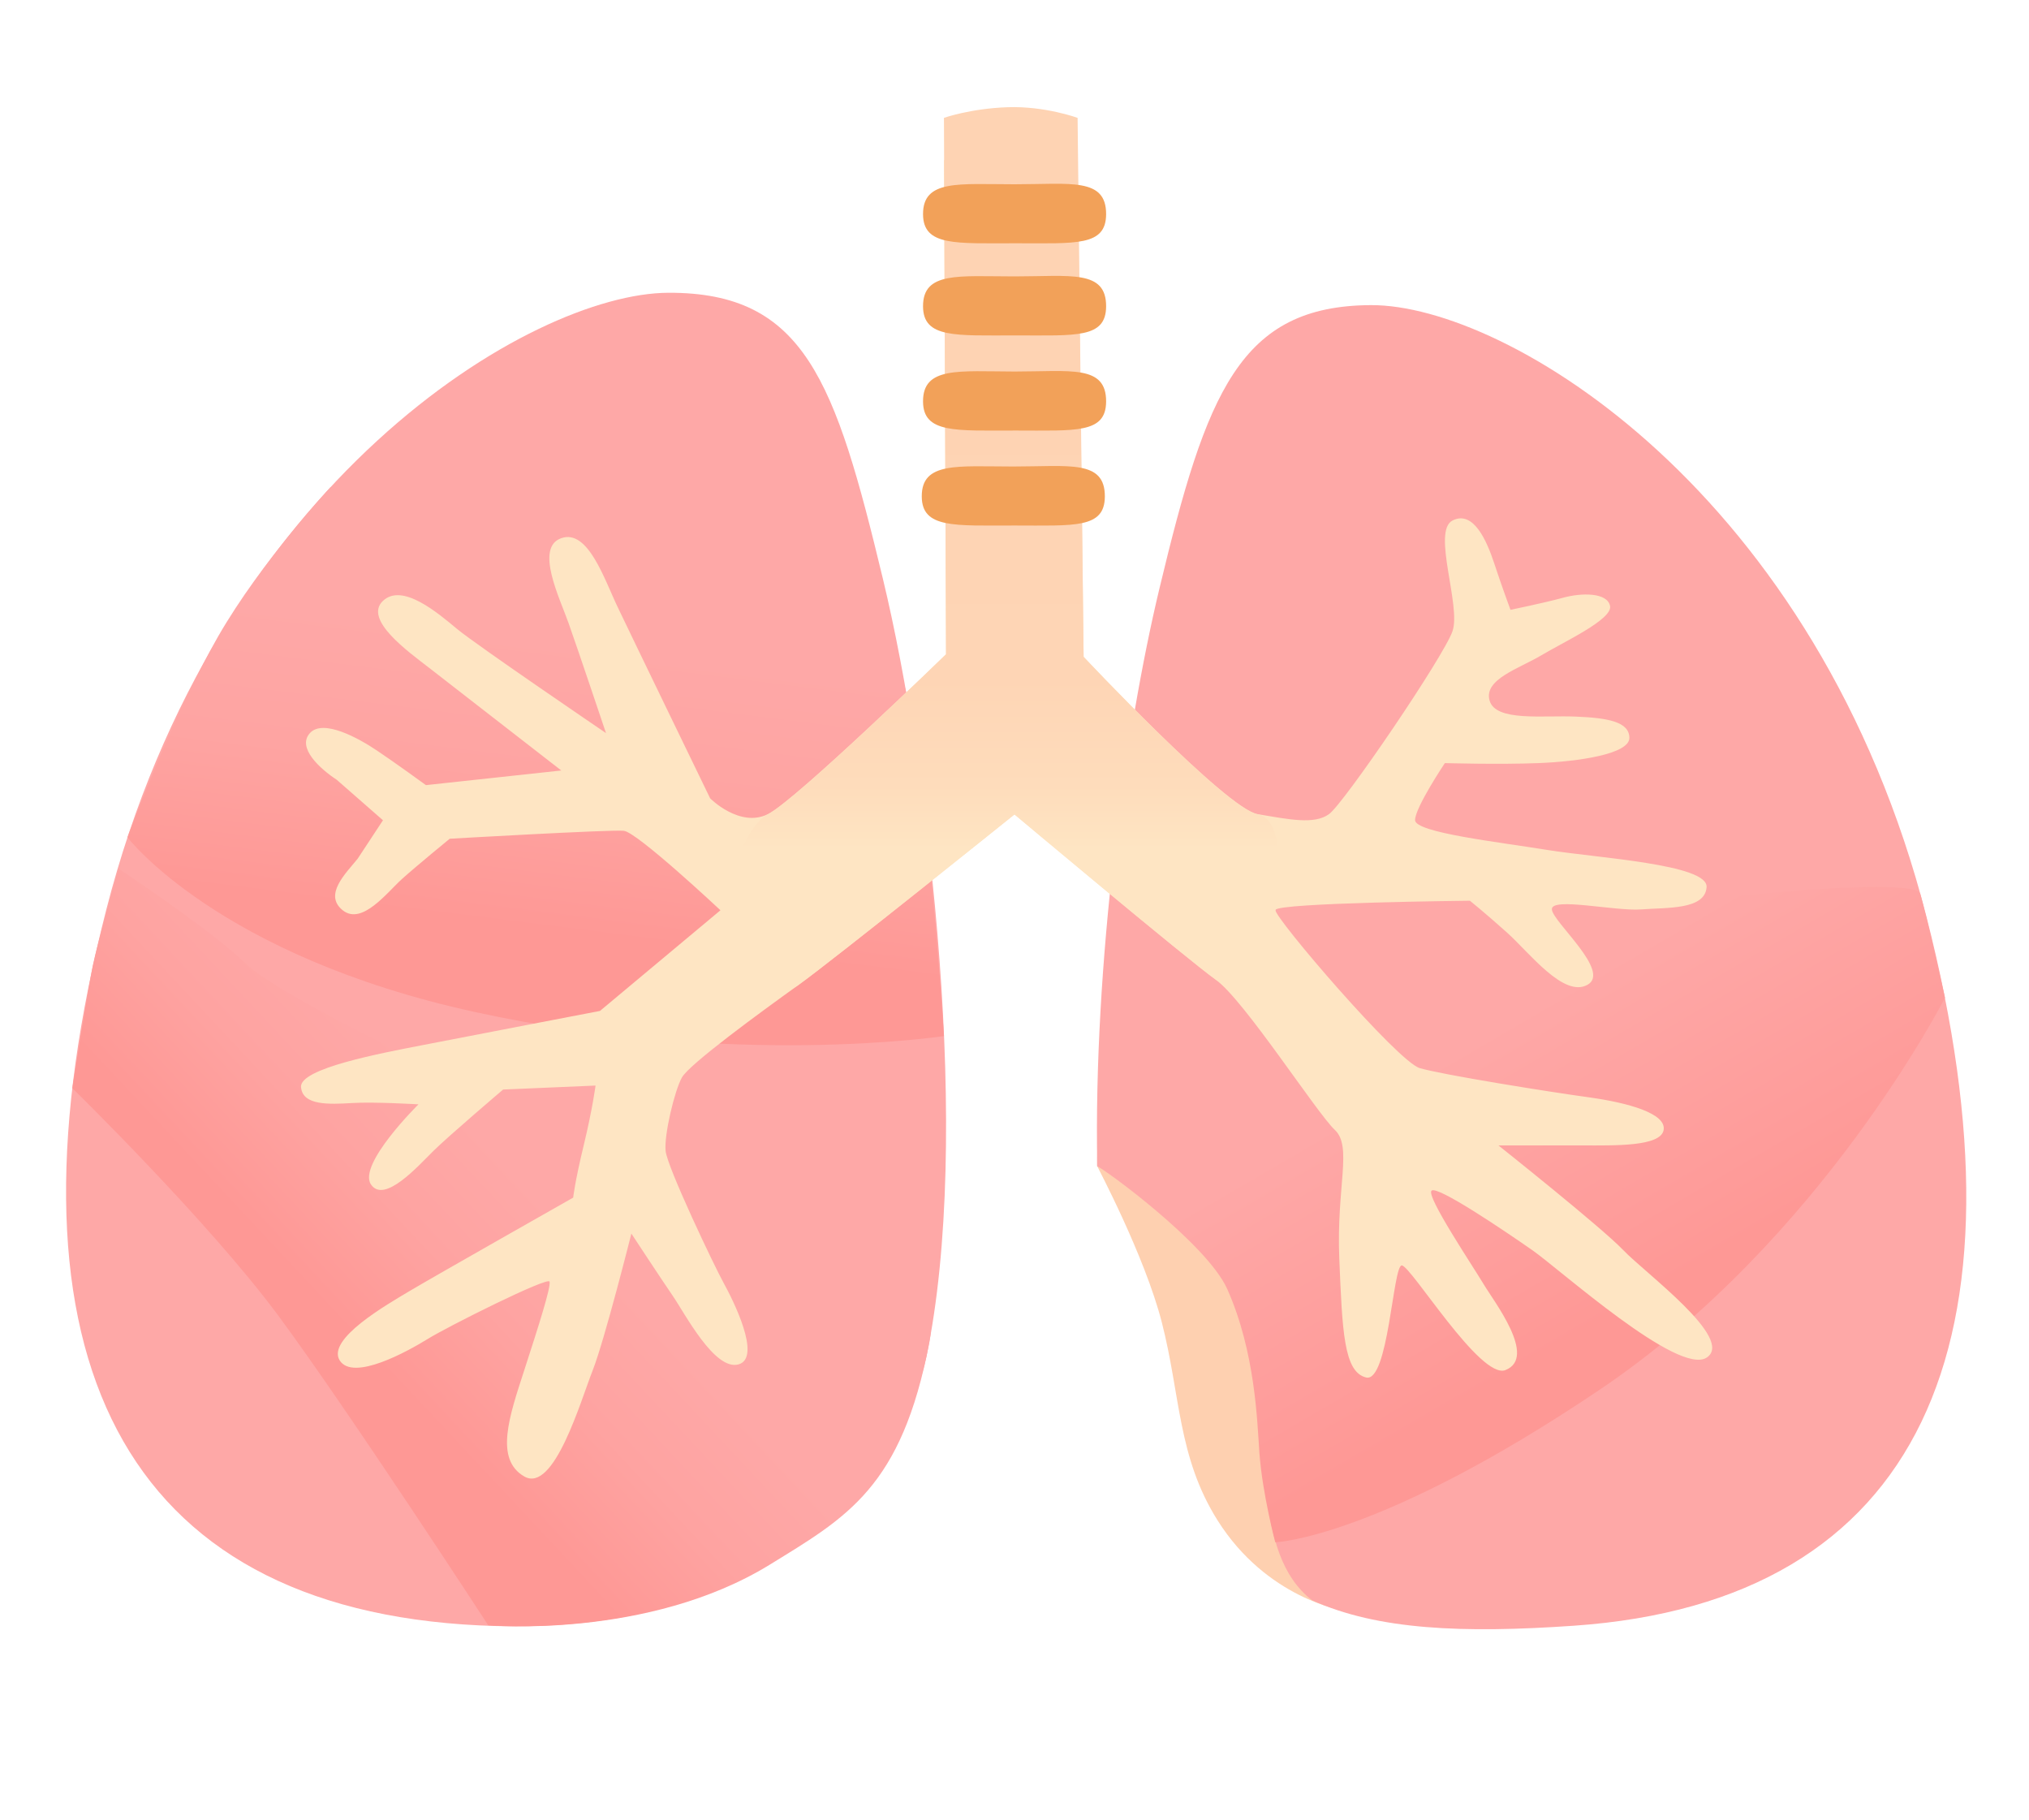 <svg xmlns="http://www.w3.org/2000/svg" width="155" height="139" viewBox="0 0 155 139" fill="none">
  <path d="M51.065 22.36C40.615 22.392 16.517 36.737 8.113 69.5C-0.291 102.263 8.513 122.201 35.384 124.068C61.746 125.904 69.581 109.343 70.767 103.642C74.255 86.973 71.07 59.249 67.437 44.165C63.804 29.081 61.467 22.327 51.065 22.36Z" fill="#FEA8A7"/>
  <path d="M88.75 100.981C90.191 106.596 89.96 111.265 93.012 116.119C96.766 122.081 102.566 122.993 102.566 122.993L97.444 97.311L85.686 86.3L83.821 89.069C83.809 89.08 87.442 95.899 88.75 100.981Z" fill="#FED0B0"/>
  <path d="M104.734 23.304C115.063 23.261 138.87 37.574 147.177 70.054C155.484 102.545 146.79 122.32 120.234 124.166C111.757 124.753 105.23 124.492 100.229 122.222C95.519 118.552 97.226 110.212 95.034 101.264C93.981 96.942 88.786 91.707 83.821 88.982C83.531 73.746 85.928 55.937 88.58 44.914C92.164 29.972 94.707 23.348 104.734 23.304Z" fill="#FEA8A7"/>
  <path d="M9.736 63.951C9.736 63.951 16.638 73.007 36.292 77.297C55.945 81.586 72.111 79.132 72.111 79.132C72.111 79.132 71.022 61.681 69.229 52.928C67.437 44.176 49.479 36.933 45.955 36.824C42.431 36.715 25.248 37.215 25.248 37.215C25.248 37.215 19.98 42.84 16.663 48.606C13.114 54.796 9.736 63.951 9.736 63.951Z" fill="url(#paint0_linear_206_256)"/>
  <path d="M5.522 83.107C5.522 83.107 15.948 93.293 21.3 100.536C26.653 107.779 37.297 124.133 37.297 124.133C37.297 124.133 49.479 125.219 58.779 119.518C64.688 115.88 68.878 113.622 70.997 102.512C73.116 91.403 48.232 85.746 44.248 85.648C40.276 85.55 21.349 76.146 18.842 73.659C16.335 71.172 9.058 66.34 9.058 66.34C9.058 66.34 7.471 71.922 7.084 73.768C6.709 75.603 5.522 83.107 5.522 83.107Z" fill="url(#paint1_linear_206_256)"/>
  <path d="M97.42 117.792C97.42 117.792 105.279 117.542 122.22 106.129C139.161 94.716 148.582 76.2 148.582 76.2C148.582 76.2 147.189 69.978 146.693 68.273C146.209 66.568 121.53 69.326 115.172 71.27C108.803 73.203 84.075 78.307 84.075 78.307C84.075 78.307 83.785 88.612 83.809 89.079C84.124 89.101 92.189 94.954 93.751 98.451C95.906 103.273 96.04 108.594 96.209 110.972C96.439 114.099 97.42 117.792 97.42 117.792Z" fill="url(#paint2_linear_206_256)"/>
  <path d="M25.72 59.553C24.473 58.738 22.657 57.109 23.674 55.991C24.691 54.872 27.428 56.404 28.784 57.316C30.152 58.228 32.538 59.965 32.538 59.965L42.879 58.847C42.879 58.847 34.354 52.223 32.768 50.995C31.182 49.768 27.767 47.325 29.244 45.903C30.721 44.48 33.446 46.815 34.923 48.042C36.401 49.269 46.294 55.991 46.294 55.991C46.294 55.991 44.139 49.573 43.448 47.629C42.77 45.696 40.833 41.819 42.879 41.103C44.926 40.386 46.173 44.263 47.202 46.402C48.219 48.541 54.25 60.975 54.25 60.975C54.25 60.975 56.526 63.267 58.682 62.17C60.837 61.073 72.269 49.964 72.269 49.964L72.111 12.249C72.111 12.249 74.134 11.533 76.979 11.435C79.825 11.337 82.32 12.249 82.32 12.249L82.78 50.159C82.78 50.159 93.69 61.779 96.076 62.181C98.461 62.583 100.399 62.995 101.525 62.181C102.663 61.366 110.28 50.159 110.958 48.215C111.636 46.283 109.372 40.571 110.958 39.756C112.545 38.942 113.574 41.287 114.143 43.014C114.712 44.751 115.39 46.576 115.39 46.576C115.39 46.576 117.885 46.065 119.362 45.664C120.839 45.251 122.777 45.251 122.995 46.272C123.225 47.292 119.471 49.019 117.764 50.04C116.056 51.061 113.332 51.875 113.792 53.504C114.252 55.133 117.885 54.623 120.379 54.731C122.874 54.829 124.472 55.144 124.472 56.36C124.472 57.587 120.609 58.163 117.534 58.282C114.47 58.402 110.377 58.282 110.377 58.282C110.377 58.282 108.1 61.681 108.1 62.637C108.1 63.592 114.47 64.309 118.212 64.917C121.966 65.525 130.491 66.003 130.37 67.751C130.261 69.5 127.342 69.304 125.368 69.457C123.395 69.609 118.478 68.49 118.551 69.457C118.623 70.423 123.092 74.191 121.275 75.212C119.459 76.233 116.843 72.769 115.136 71.237C113.429 69.706 112.29 68.794 112.29 68.794C112.29 68.794 97.553 68.946 97.432 69.5C97.323 70.054 106.756 81.065 108.452 81.576C110.159 82.086 118.454 83.411 121.409 83.813C124.363 84.225 127.318 85.04 127.088 86.31C126.858 87.581 123.334 87.483 120.948 87.483H114.47C114.47 87.483 122.317 93.716 124.012 95.486C125.707 97.257 132.537 102.252 130.382 103.685C128.226 105.108 119.193 96.974 117.061 95.486C114.93 93.999 109.808 90.534 109.36 90.936C108.912 91.338 112.545 96.746 113.332 98.071C114.119 99.396 117.461 103.674 115.003 104.641C113.089 105.39 107.773 96.648 107.083 96.648C106.405 96.648 106.066 105.618 104.359 105.206C102.651 104.793 102.542 101.644 102.312 96.138C102.082 90.632 103.329 87.581 101.973 86.299C100.605 85.029 95.034 76.363 92.879 74.832C90.723 73.301 77.5 62.202 77.5 62.202C77.5 62.202 63.792 73.214 60.959 75.255C58.113 77.297 52.664 81.272 52.094 82.292C51.525 83.313 50.726 86.679 50.847 87.896C50.956 89.123 54.601 96.768 55.279 97.984C55.957 99.211 58.234 103.696 56.418 104.206C54.601 104.717 52.325 100.33 51.416 99.005C50.508 97.68 48.232 94.216 48.232 94.216C48.232 94.216 46.185 102.36 45.277 104.663C44.369 106.954 42.322 114.088 40.046 112.764C37.769 111.439 38.907 108.17 40.046 104.663C41.184 101.155 42.092 98.299 41.983 97.886C41.874 97.474 34.136 101.35 32.659 102.273C31.182 103.186 26.98 105.531 25.95 103.902C24.933 102.273 29.583 99.624 31.291 98.603C32.998 97.582 43.788 91.468 43.788 91.468C43.788 91.468 43.897 90.35 44.587 87.494C45.277 84.638 45.495 82.911 45.495 82.911L38.435 83.215C38.435 83.215 34.245 86.777 33.107 87.906C31.969 89.025 29.353 91.979 28.336 90.459C27.319 88.927 31.969 84.345 31.969 84.345C31.969 84.345 28.554 84.138 26.859 84.247C25.151 84.345 23.105 84.453 22.996 83.02C22.887 81.597 29.135 80.435 32.199 79.838C35.263 79.241 45.834 77.21 45.834 77.21L55.037 69.522C55.037 69.522 48.668 63.549 47.65 63.451C46.633 63.353 34.354 64.059 34.354 64.059C34.354 64.059 31.86 66.101 30.721 67.122C29.583 68.142 27.658 70.705 26.18 69.522C24.703 68.338 26.41 66.709 27.319 65.591L29.256 62.648" fill="#FEE5C3"/>
  <path d="M58.682 62.181C60.837 61.084 72.269 49.975 72.269 49.975L72.111 9.002C72.111 9.002 74.134 8.286 76.979 8.188C79.825 8.09 82.32 9.002 82.32 9.002L82.78 50.17C82.78 50.17 93.69 61.79 96.076 62.192C98.461 62.593 97.553 68.935 97.444 69.489C97.335 70.043 95.059 76.363 92.903 74.832C90.748 73.301 77.5 62.203 77.5 62.203C77.5 62.203 63.792 73.214 60.959 75.255C58.113 77.297 55.049 69.5 55.049 69.5C55.049 69.5 56.527 63.278 58.682 62.181Z" fill="url(#paint3_linear_206_256)"/>
  <path d="M70.416 37.921C70.428 40.364 72.898 40.136 77.5 40.136C82.102 40.136 84.39 40.375 84.402 37.921C84.415 35.098 81.678 35.63 77.415 35.63C73.141 35.63 70.404 35.25 70.416 37.921ZM70.513 30.667C70.525 33.11 72.995 32.882 77.597 32.882C82.198 32.882 84.487 33.121 84.499 30.667C84.511 27.843 81.775 28.376 77.512 28.376C73.237 28.365 70.501 27.985 70.513 30.667ZM70.513 23.402C70.525 25.845 72.995 25.617 77.597 25.617C82.198 25.617 84.487 25.856 84.499 23.402C84.511 20.579 81.775 21.111 77.512 21.111C73.237 21.111 70.501 20.72 70.513 23.402ZM70.513 16.365C70.525 18.808 72.995 18.58 77.597 18.58C82.198 18.58 84.487 18.819 84.499 16.365C84.511 13.542 81.775 14.074 77.512 14.074C73.237 14.074 70.501 13.694 70.513 16.365Z" fill="#F2A159"/>
  <defs>
    <linearGradient id="paint0_linear_206_256" x1="46.361" y1="36.862" x2="41.134" y2="78.327" gradientUnits="userSpaceOnUse">
      <stop offset="0.294" stop-color="#FEA8A7"/>
      <stop offset="0.548" stop-color="#FEA4A2"/>
      <stop offset="0.827" stop-color="#FE9895"/>
    </linearGradient>
    <linearGradient id="paint1_linear_206_256" x1="52.96" y1="78.829" x2="22.006" y2="107.794" gradientUnits="userSpaceOnUse">
      <stop offset="0.404" stop-color="#FEA8A7"/>
      <stop offset="0.609" stop-color="#FEA3A1"/>
      <stop offset="0.824" stop-color="#FE9895"/>
    </linearGradient>
    <linearGradient id="paint2_linear_206_256" x1="103.292" y1="67.118" x2="125.197" y2="104.732" gradientUnits="userSpaceOnUse">
      <stop offset="0.352" stop-color="#FEA8A7"/>
      <stop offset="0.794" stop-color="#FE9B99"/>
      <stop offset="0.893" stop-color="#FE9895"/>
    </linearGradient>
    <linearGradient id="paint3_linear_206_256" x1="76.374" y1="8.185" x2="76.374" y2="75.591" gradientUnits="userSpaceOnUse">
      <stop offset="0.31" stop-color="#FED3B3"/>
      <stop offset="0.647" stop-color="#FED5B5"/>
      <stop offset="0.769" stop-color="#FEDCBB"/>
      <stop offset="0.841" stop-color="#FEE5C3"/>
    </linearGradient>
  </defs>
</svg>